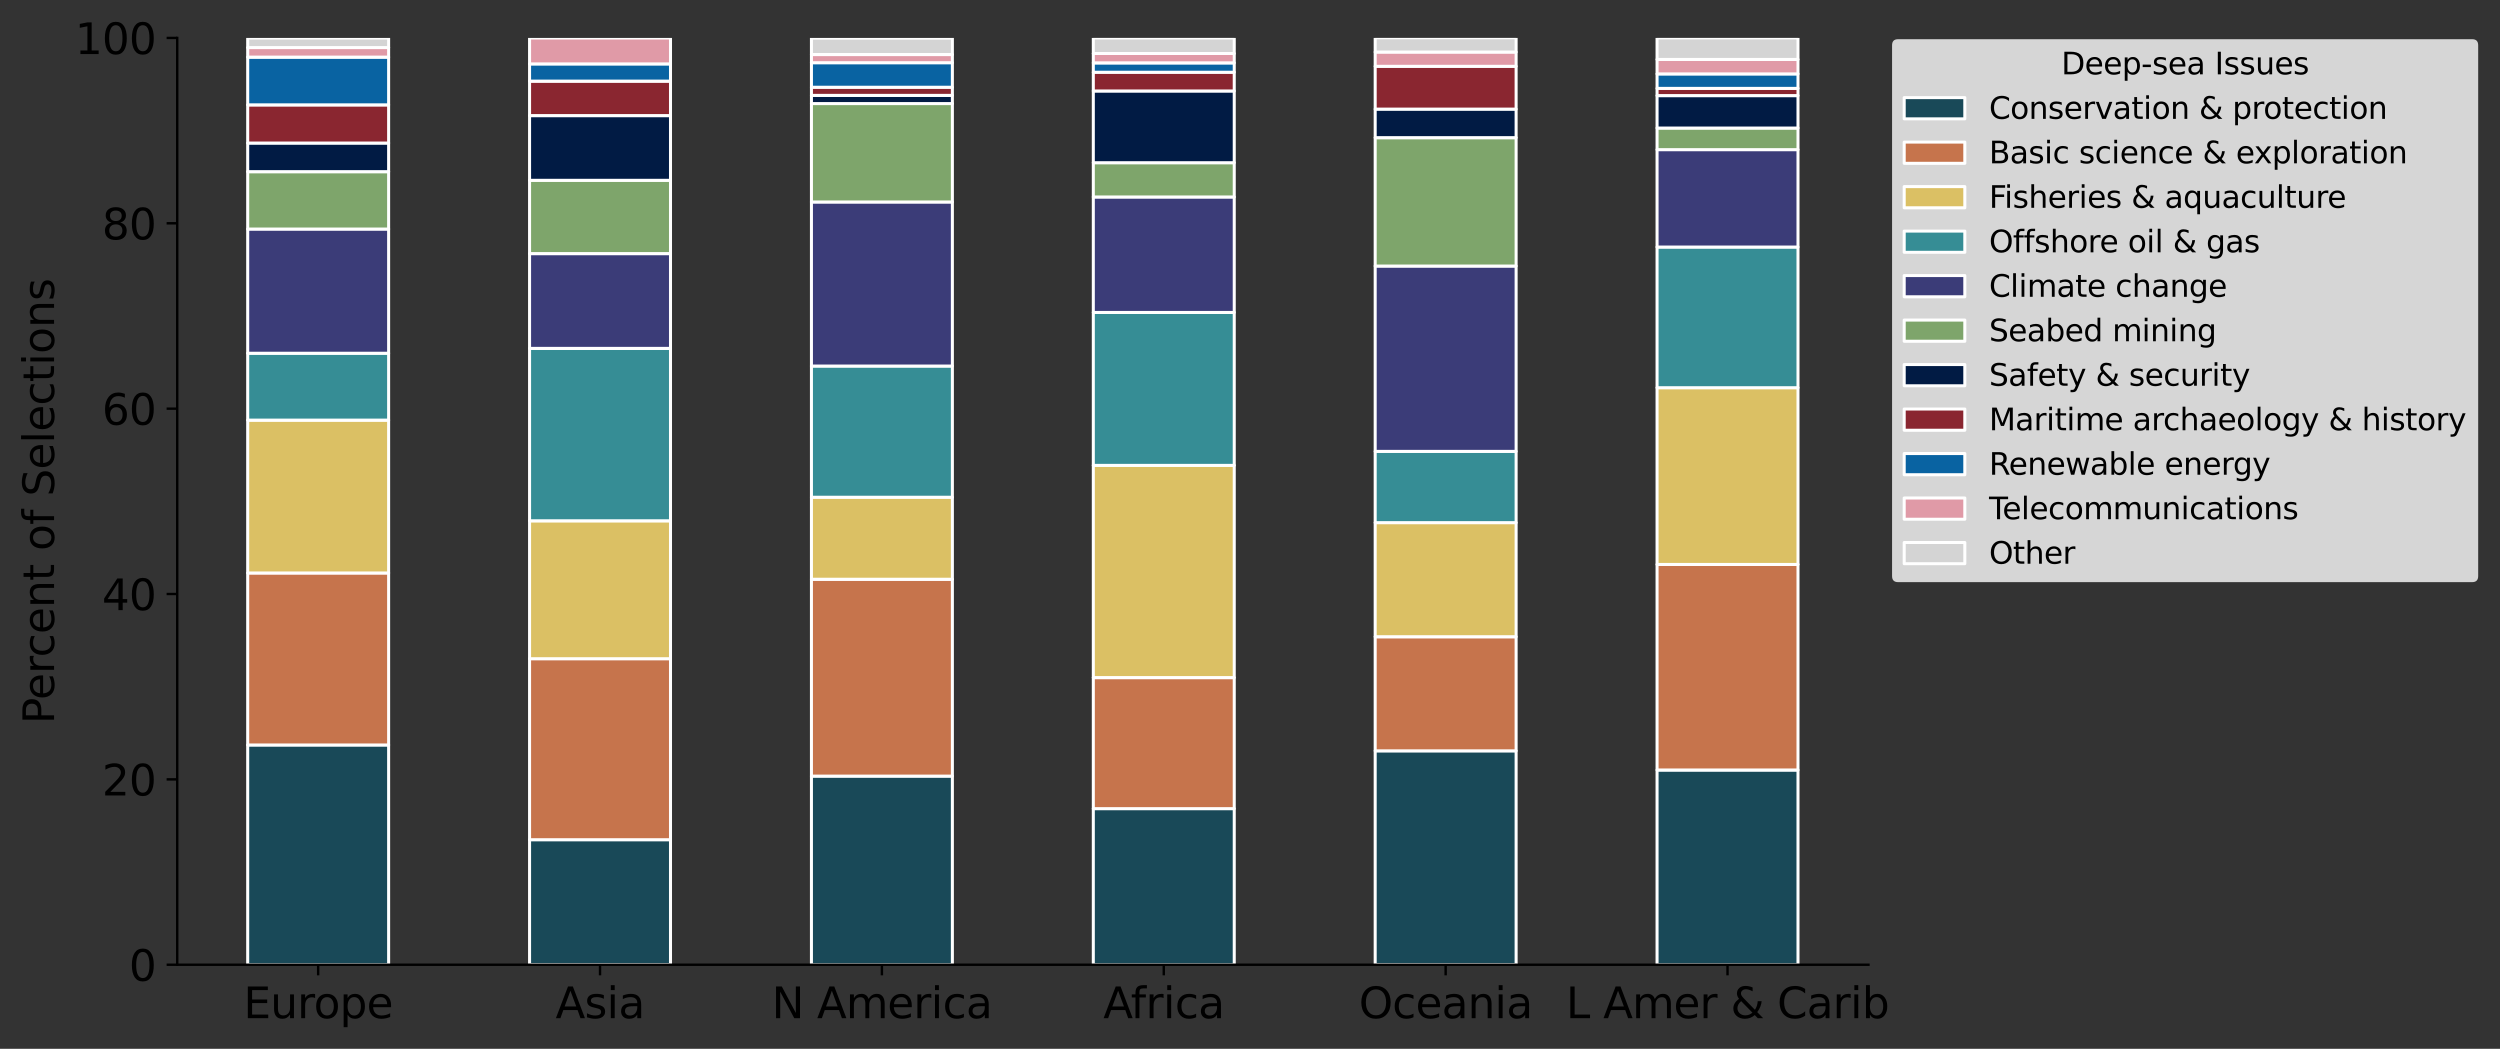 <?xml version="1.0" encoding="utf-8" standalone="no"?>
<!DOCTYPE svg PUBLIC "-//W3C//DTD SVG 1.1//EN"
  "http://www.w3.org/Graphics/SVG/1.1/DTD/svg11.dtd">
<svg xmlns:xlink="http://www.w3.org/1999/xlink" width="824.84pt" height="346.043pt" viewBox="0 0 824.84 346.043" xmlns="http://www.w3.org/2000/svg" version="1.1">
 <rect x="0" y="0" width="824.84" height="346.043" fill="#333333" stroke="none"/>
 <defs>
  <style type="text/css">*{stroke-linejoin: round; stroke-linecap: butt}</style>
 </defs>
 <g id="figure_1">
  <g id="patch_1">
   <path d="M 0 346.043 
L 824.84 346.043 
L 824.84 0 
L 0 0 
L 0 346.043 
z
" style="fill: none"/>
  </g>
  <g id="axes_1">
   <g id="patch_2">
    <path d="M 58.472 318.294 
L 616.472 318.294 
L 616.472 12.519 
L 58.472 12.519 
L 58.472 318.294 
z
" style="fill: none"/>
   </g>
   <g id="patch_3">
    <path d="M 81.722 318.294 
L 128.222 318.294 
L 128.222 245.795 
L 81.722 245.795 
z
" clip-path="url(#p0bf1d22a24)" style="fill: #194958; stroke: #ffffff; stroke-linejoin: miter"/>
   </g>
   <g id="patch_4">
    <path d="M 174.722 318.294 
L 221.222 318.294 
L 221.222 277.045 
L 174.722 277.045 
z
" clip-path="url(#p0bf1d22a24)" style="fill: #194958; stroke: #ffffff; stroke-linejoin: miter"/>
   </g>
   <g id="patch_5">
    <path d="M 267.722 318.294 
L 314.222 318.294 
L 314.222 256.069 
L 267.722 256.069 
z
" clip-path="url(#p0bf1d22a24)" style="fill: #194958; stroke: #ffffff; stroke-linejoin: miter"/>
   </g>
   <g id="patch_6">
    <path d="M 360.722 318.294 
L 407.222 318.294 
L 407.222 266.801 
L 360.722 266.801 
z
" clip-path="url(#p0bf1d22a24)" style="fill: #194958; stroke: #ffffff; stroke-linejoin: miter"/>
   </g>
   <g id="patch_7">
    <path d="M 453.722 318.294 
L 500.222 318.294 
L 500.222 247.721 
L 453.722 247.721 
z
" clip-path="url(#p0bf1d22a24)" style="fill: #194958; stroke: #ffffff; stroke-linejoin: miter"/>
   </g>
   <g id="patch_8">
    <path d="M 546.722 318.294 
L 593.222 318.294 
L 593.222 254.051 
L 546.722 254.051 
z
" clip-path="url(#p0bf1d22a24)" style="fill: #194958; stroke: #ffffff; stroke-linejoin: miter"/>
   </g>
   <g id="patch_9">
    <path d="M 81.722 245.795 
L 128.222 245.795 
L 128.222 189.043 
L 81.722 189.043 
z
" clip-path="url(#p0bf1d22a24)" style="fill: #c6744c; stroke: #ffffff; stroke-linejoin: miter"/>
   </g>
   <g id="patch_10">
    <path d="M 174.722 277.045 
L 221.222 277.045 
L 221.222 217.327 
L 174.722 217.327 
z
" clip-path="url(#p0bf1d22a24)" style="fill: #c6744c; stroke: #ffffff; stroke-linejoin: miter"/>
   </g>
   <g id="patch_11">
    <path d="M 267.722 256.069 
L 314.222 256.069 
L 314.222 191.122 
L 267.722 191.122 
z
" clip-path="url(#p0bf1d22a24)" style="fill: #c6744c; stroke: #ffffff; stroke-linejoin: miter"/>
   </g>
   <g id="patch_12">
    <path d="M 360.722 266.801 
L 407.222 266.801 
L 407.222 223.565 
L 360.722 223.565 
z
" clip-path="url(#p0bf1d22a24)" style="fill: #c6744c; stroke: #ffffff; stroke-linejoin: miter"/>
   </g>
   <g id="patch_13">
    <path d="M 453.722 247.721 
L 500.222 247.721 
L 500.222 210.08 
L 453.722 210.08 
z
" clip-path="url(#p0bf1d22a24)" style="fill: #c6744c; stroke: #ffffff; stroke-linejoin: miter"/>
   </g>
   <g id="patch_14">
    <path d="M 546.722 254.051 
L 593.222 254.051 
L 593.222 186.23 
L 546.722 186.23 
z
" clip-path="url(#p0bf1d22a24)" style="fill: #c6744c; stroke: #ffffff; stroke-linejoin: miter"/>
   </g>
   <g id="patch_15">
    <path d="M 81.722 189.043 
L 128.222 189.043 
L 128.222 138.621 
L 81.722 138.621 
z
" clip-path="url(#p0bf1d22a24)" style="fill: #dbc064; stroke: #ffffff; stroke-linejoin: miter"/>
   </g>
   <g id="patch_16">
    <path d="M 174.722 217.327 
L 221.222 217.327 
L 221.222 171.828 
L 174.722 171.828 
z
" clip-path="url(#p0bf1d22a24)" style="fill: #dbc064; stroke: #ffffff; stroke-linejoin: miter"/>
   </g>
   <g id="patch_17">
    <path d="M 267.722 191.122 
L 314.222 191.122 
L 314.222 164.061 
L 267.722 164.061 
z
" clip-path="url(#p0bf1d22a24)" style="fill: #dbc064; stroke: #ffffff; stroke-linejoin: miter"/>
   </g>
   <g id="patch_18">
    <path d="M 360.722 223.565 
L 407.222 223.565 
L 407.222 153.542 
L 360.722 153.542 
z
" clip-path="url(#p0bf1d22a24)" style="fill: #dbc064; stroke: #ffffff; stroke-linejoin: miter"/>
   </g>
   <g id="patch_19">
    <path d="M 453.722 210.08 
L 500.222 210.08 
L 500.222 172.439 
L 453.722 172.439 
z
" clip-path="url(#p0bf1d22a24)" style="fill: #dbc064; stroke: #ffffff; stroke-linejoin: miter"/>
   </g>
   <g id="patch_20">
    <path d="M 546.722 186.23 
L 593.222 186.23 
L 593.222 127.918 
L 546.722 127.918 
z
" clip-path="url(#p0bf1d22a24)" style="fill: #dbc064; stroke: #ffffff; stroke-linejoin: miter"/>
   </g>
   <g id="patch_21">
    <path d="M 81.722 138.621 
L 128.222 138.621 
L 128.222 116.544 
L 81.722 116.544 
z
" clip-path="url(#p0bf1d22a24)" style="fill: #368d95; stroke: #ffffff; stroke-linejoin: miter"/>
   </g>
   <g id="patch_22">
    <path d="M 174.722 171.828 
L 221.222 171.828 
L 221.222 114.954 
L 174.722 114.954 
z
" clip-path="url(#p0bf1d22a24)" style="fill: #368d95; stroke: #ffffff; stroke-linejoin: miter"/>
   </g>
   <g id="patch_23">
    <path d="M 267.722 164.061 
L 314.222 164.061 
L 314.222 120.763 
L 267.722 120.763 
z
" clip-path="url(#p0bf1d22a24)" style="fill: #368d95; stroke: #ffffff; stroke-linejoin: miter"/>
   </g>
   <g id="patch_24">
    <path d="M 360.722 153.542 
L 407.222 153.542 
L 407.222 103.089 
L 360.722 103.089 
z
" clip-path="url(#p0bf1d22a24)" style="fill: #368d95; stroke: #ffffff; stroke-linejoin: miter"/>
   </g>
   <g id="patch_25">
    <path d="M 453.722 172.439 
L 500.222 172.439 
L 500.222 148.925 
L 453.722 148.925 
z
" clip-path="url(#p0bf1d22a24)" style="fill: #368d95; stroke: #ffffff; stroke-linejoin: miter"/>
   </g>
   <g id="patch_26">
    <path d="M 546.722 127.918 
L 593.222 127.918 
L 593.222 81.502 
L 546.722 81.502 
z
" clip-path="url(#p0bf1d22a24)" style="fill: #368d95; stroke: #ffffff; stroke-linejoin: miter"/>
   </g>
   <g id="patch_27">
    <path d="M 81.722 116.544 
L 128.222 116.544 
L 128.222 75.57 
L 81.722 75.57 
z
" clip-path="url(#p0bf1d22a24)" style="fill: #3b3c78; stroke: #ffffff; stroke-linejoin: miter"/>
   </g>
   <g id="patch_28">
    <path d="M 174.722 114.954 
L 221.222 114.954 
L 221.222 83.673 
L 174.722 83.673 
z
" clip-path="url(#p0bf1d22a24)" style="fill: #3b3c78; stroke: #ffffff; stroke-linejoin: miter"/>
   </g>
   <g id="patch_29">
    <path d="M 267.722 120.763 
L 314.222 120.763 
L 314.222 66.641 
L 267.722 66.641 
z
" clip-path="url(#p0bf1d22a24)" style="fill: #3b3c78; stroke: #ffffff; stroke-linejoin: miter"/>
   </g>
   <g id="patch_30">
    <path d="M 360.722 103.089 
L 407.222 103.089 
L 407.222 64.99 
L 360.722 64.99 
z
" clip-path="url(#p0bf1d22a24)" style="fill: #3b3c78; stroke: #ffffff; stroke-linejoin: miter"/>
   </g>
   <g id="patch_31">
    <path d="M 453.722 148.925 
L 500.222 148.925 
L 500.222 87.77 
L 453.722 87.77 
z
" clip-path="url(#p0bf1d22a24)" style="fill: #3b3c78; stroke: #ffffff; stroke-linejoin: miter"/>
   </g>
   <g id="patch_32">
    <path d="M 546.722 81.502 
L 593.222 81.502 
L 593.222 49.365 
L 546.722 49.365 
z
" clip-path="url(#p0bf1d22a24)" style="fill: #3b3c78; stroke: #ffffff; stroke-linejoin: miter"/>
   </g>
   <g id="patch_33">
    <path d="M 81.722 75.57 
L 128.222 75.57 
L 128.222 56.642 
L 81.722 56.642 
z
" clip-path="url(#p0bf1d22a24)" style="fill: #7ea56b; stroke: #ffffff; stroke-linejoin: miter"/>
   </g>
   <g id="patch_34">
    <path d="M 174.722 83.673 
L 221.222 83.673 
L 221.222 59.486 
L 174.722 59.486 
z
" clip-path="url(#p0bf1d22a24)" style="fill: #7ea56b; stroke: #ffffff; stroke-linejoin: miter"/>
   </g>
   <g id="patch_35">
    <path d="M 267.722 66.641 
L 314.222 66.641 
L 314.222 34.168 
L 267.722 34.168 
z
" clip-path="url(#p0bf1d22a24)" style="fill: #7ea56b; stroke: #ffffff; stroke-linejoin: miter"/>
   </g>
   <g id="patch_36">
    <path d="M 360.722 64.99 
L 407.222 64.99 
L 407.222 53.676 
L 360.722 53.676 
z
" clip-path="url(#p0bf1d22a24)" style="fill: #7ea56b; stroke: #ffffff; stroke-linejoin: miter"/>
   </g>
   <g id="patch_37">
    <path d="M 453.722 87.77 
L 500.222 87.77 
L 500.222 45.42 
L 453.722 45.42 
z
" clip-path="url(#p0bf1d22a24)" style="fill: #7ea56b; stroke: #ffffff; stroke-linejoin: miter"/>
   </g>
   <g id="patch_38">
    <path d="M 546.722 49.365 
L 593.222 49.365 
L 593.222 42.24 
L 546.722 42.24 
z
" clip-path="url(#p0bf1d22a24)" style="fill: #7ea56b; stroke: #ffffff; stroke-linejoin: miter"/>
   </g>
   <g id="patch_39">
    <path d="M 81.722 56.642 
L 128.222 56.642 
L 128.222 47.194 
L 81.722 47.194 
z
" clip-path="url(#p0bf1d22a24)" style="fill: #011b44; stroke: #ffffff; stroke-linejoin: miter"/>
   </g>
   <g id="patch_40">
    <path d="M 174.722 59.486 
L 221.222 59.486 
L 221.222 38.143 
L 174.722 38.143 
z
" clip-path="url(#p0bf1d22a24)" style="fill: #011b44; stroke: #ffffff; stroke-linejoin: miter"/>
   </g>
   <g id="patch_41">
    <path d="M 267.722 34.168 
L 314.222 34.168 
L 314.222 31.477 
L 267.722 31.477 
z
" clip-path="url(#p0bf1d22a24)" style="fill: #011b44; stroke: #ffffff; stroke-linejoin: miter"/>
   </g>
   <g id="patch_42">
    <path d="M 360.722 53.676 
L 407.222 53.676 
L 407.222 30.009 
L 360.722 30.009 
z
" clip-path="url(#p0bf1d22a24)" style="fill: #011b44; stroke: #ffffff; stroke-linejoin: miter"/>
   </g>
   <g id="patch_43">
    <path d="M 453.722 45.42 
L 500.222 45.42 
L 500.222 36.002 
L 453.722 36.002 
z
" clip-path="url(#p0bf1d22a24)" style="fill: #011b44; stroke: #ffffff; stroke-linejoin: miter"/>
   </g>
   <g id="patch_44">
    <path d="M 546.722 42.24 
L 593.222 42.24 
L 593.222 31.538 
L 546.722 31.538 
z
" clip-path="url(#p0bf1d22a24)" style="fill: #011b44; stroke: #ffffff; stroke-linejoin: miter"/>
   </g>
   <g id="patch_45">
    <path d="M 81.722 47.194 
L 128.222 47.194 
L 128.222 34.596 
L 81.722 34.596 
z
" clip-path="url(#p0bf1d22a24)" style="fill: #8a2630; stroke: #ffffff; stroke-linejoin: miter"/>
   </g>
   <g id="patch_46">
    <path d="M 174.722 38.143 
L 221.222 38.143 
L 221.222 26.768 
L 174.722 26.768 
z
" clip-path="url(#p0bf1d22a24)" style="fill: #8a2630; stroke: #ffffff; stroke-linejoin: miter"/>
   </g>
   <g id="patch_47">
    <path d="M 267.722 31.477 
L 314.222 31.477 
L 314.222 28.786 
L 267.722 28.786 
z
" clip-path="url(#p0bf1d22a24)" style="fill: #8a2630; stroke: #ffffff; stroke-linejoin: miter"/>
   </g>
   <g id="patch_48">
    <path d="M 360.722 30.009 
L 407.222 30.009 
L 407.222 23.833 
L 360.722 23.833 
z
" clip-path="url(#p0bf1d22a24)" style="fill: #8a2630; stroke: #ffffff; stroke-linejoin: miter"/>
   </g>
   <g id="patch_49">
    <path d="M 453.722 36.002 
L 500.222 36.002 
L 500.222 21.876 
L 453.722 21.876 
z
" clip-path="url(#p0bf1d22a24)" style="fill: #8a2630; stroke: #ffffff; stroke-linejoin: miter"/>
   </g>
   <g id="patch_50">
    <path d="M 546.722 31.538 
L 593.222 31.538 
L 593.222 29.153 
L 546.722 29.153 
z
" clip-path="url(#p0bf1d22a24)" style="fill: #8a2630; stroke: #ffffff; stroke-linejoin: miter"/>
   </g>
   <g id="patch_51">
    <path d="M 81.722 34.596 
L 128.222 34.596 
L 128.222 18.848 
L 81.722 18.848 
z
" clip-path="url(#p0bf1d22a24)" style="fill: #0963a2; stroke: #ffffff; stroke-linejoin: miter"/>
   </g>
   <g id="patch_52">
    <path d="M 174.722 26.768 
L 221.222 26.768 
L 221.222 21.081 
L 174.722 21.081 
z
" clip-path="url(#p0bf1d22a24)" style="fill: #0963a2; stroke: #ffffff; stroke-linejoin: miter"/>
   </g>
   <g id="patch_53">
    <path d="M 267.722 28.786 
L 314.222 28.786 
L 314.222 20.683 
L 267.722 20.683 
z
" clip-path="url(#p0bf1d22a24)" style="fill: #0963a2; stroke: #ffffff; stroke-linejoin: miter"/>
   </g>
   <g id="patch_54">
    <path d="M 360.722 23.833 
L 407.222 23.833 
L 407.222 20.744 
L 360.722 20.744 
z
" clip-path="url(#p0bf1d22a24)" style="fill: #0963a2; stroke: #ffffff; stroke-linejoin: miter"/>
   </g>
   <g id="patch_55">
    <path d="M 453.722 318.294 
L 500.222 318.294 
L 500.222 318.294 
L 453.722 318.294 
z
" clip-path="url(#p0bf1d22a24)" style="fill: #0963a2; stroke: #ffffff; stroke-linejoin: miter"/>
   </g>
   <g id="patch_56">
    <path d="M 546.722 29.153 
L 593.222 29.153 
L 593.222 24.383 
L 546.722 24.383 
z
" clip-path="url(#p0bf1d22a24)" style="fill: #0963a2; stroke: #ffffff; stroke-linejoin: miter"/>
   </g>
   <g id="patch_57">
    <path d="M 81.722 18.848 
L 128.222 18.848 
L 128.222 15.699 
L 81.722 15.699 
z
" clip-path="url(#p0bf1d22a24)" style="fill: #e09aa7; stroke: #ffffff; stroke-linejoin: miter"/>
   </g>
   <g id="patch_58">
    <path d="M 174.722 21.081 
L 221.222 21.081 
L 221.222 12.549 
L 174.722 12.549 
z
" clip-path="url(#p0bf1d22a24)" style="fill: #e09aa7; stroke: #ffffff; stroke-linejoin: miter"/>
   </g>
   <g id="patch_59">
    <path d="M 267.722 20.683 
L 314.222 20.683 
L 314.222 17.992 
L 267.722 17.992 
z
" clip-path="url(#p0bf1d22a24)" style="fill: #e09aa7; stroke: #ffffff; stroke-linejoin: miter"/>
   </g>
   <g id="patch_60">
    <path d="M 360.722 20.744 
L 407.222 20.744 
L 407.222 17.656 
L 360.722 17.656 
z
" clip-path="url(#p0bf1d22a24)" style="fill: #e09aa7; stroke: #ffffff; stroke-linejoin: miter"/>
   </g>
   <g id="patch_61">
    <path d="M 453.722 21.876 
L 500.222 21.876 
L 500.222 17.167 
L 453.722 17.167 
z
" clip-path="url(#p0bf1d22a24)" style="fill: #e09aa7; stroke: #ffffff; stroke-linejoin: miter"/>
   </g>
   <g id="patch_62">
    <path d="M 546.722 24.383 
L 593.222 24.383 
L 593.222 19.613 
L 546.722 19.613 
z
" clip-path="url(#p0bf1d22a24)" style="fill: #e09aa7; stroke: #ffffff; stroke-linejoin: miter"/>
   </g>
   <g id="patch_63">
    <path d="M 81.722 15.699 
L 128.222 15.699 
L 128.222 12.549 
L 81.722 12.549 
z
" clip-path="url(#p0bf1d22a24)" style="fill: #d4d4d4; stroke: #ffffff; stroke-linejoin: miter"/>
   </g>
   <g id="patch_64">
    <path d="M 174.722 318.294 
L 221.222 318.294 
L 221.222 318.294 
L 174.722 318.294 
z
" clip-path="url(#p0bf1d22a24)" style="fill: #d4d4d4; stroke: #ffffff; stroke-linejoin: miter"/>
   </g>
   <g id="patch_65">
    <path d="M 267.722 17.992 
L 314.222 17.992 
L 314.222 12.58 
L 267.722 12.58 
z
" clip-path="url(#p0bf1d22a24)" style="fill: #d4d4d4; stroke: #ffffff; stroke-linejoin: miter"/>
   </g>
   <g id="patch_66">
    <path d="M 360.722 17.656 
L 407.222 17.656 
L 407.222 12.519 
L 360.722 12.519 
z
" clip-path="url(#p0bf1d22a24)" style="fill: #d4d4d4; stroke: #ffffff; stroke-linejoin: miter"/>
   </g>
   <g id="patch_67">
    <path d="M 453.722 17.167 
L 500.222 17.167 
L 500.222 12.458 
L 453.722 12.458 
z
" clip-path="url(#p0bf1d22a24)" style="fill: #d4d4d4; stroke: #ffffff; stroke-linejoin: miter"/>
   </g>
   <g id="patch_68">
    <path d="M 546.722 19.613 
L 593.222 19.613 
L 593.222 12.488 
L 546.722 12.488 
z
" clip-path="url(#p0bf1d22a24)" style="fill: #d4d4d4; stroke: #ffffff; stroke-linejoin: miter"/>
   </g>
   <g id="matplotlib.axis_1">
    <g id="xtick_1">
     <g id="line2d_1">
      <defs>
       <path id="m829e463e11" d="M 0 0 
L 0 3.5 
" style="stroke: #000000; stroke-width: 0.8"/>
      </defs>
      <g>
       <use xlink:href="#m829e463e11" x="104.972" y="318.294" style="stroke: #000000; stroke-width: 0.8"/>
      </g>
     </g>
     <g id="text_1">
      <!-- Europe -->
      <g transform="translate(80.358 335.932)scale(0.14 -0.14)">
       <defs>
        <path id="DejaVuSans-45" d="M 628 4666 
L 3578 4666 
L 3578 4134 
L 1259 4134 
L 1259 2753 
L 3481 2753 
L 3481 2222 
L 1259 2222 
L 1259 531 
L 3634 531 
L 3634 0 
L 628 0 
L 628 4666 
z
" transform="scale(0.016)"/>
        <path id="DejaVuSans-75" d="M 544 1381 
L 544 3500 
L 1119 3500 
L 1119 1403 
Q 1119 906 1312 657 
Q 1506 409 1894 409 
Q 2359 409 2629 706 
Q 2900 1003 2900 1516 
L 2900 3500 
L 3475 3500 
L 3475 0 
L 2900 0 
L 2900 538 
Q 2691 219 2414 64 
Q 2138 -91 1772 -91 
Q 1169 -91 856 284 
Q 544 659 544 1381 
z
M 1991 3584 
L 1991 3584 
z
" transform="scale(0.016)"/>
        <path id="DejaVuSans-72" d="M 2631 2963 
Q 2534 3019 2420 3045 
Q 2306 3072 2169 3072 
Q 1681 3072 1420 2755 
Q 1159 2438 1159 1844 
L 1159 0 
L 581 0 
L 581 3500 
L 1159 3500 
L 1159 2956 
Q 1341 3275 1631 3429 
Q 1922 3584 2338 3584 
Q 2397 3584 2469 3576 
Q 2541 3569 2628 3553 
L 2631 2963 
z
" transform="scale(0.016)"/>
        <path id="DejaVuSans-6f" d="M 1959 3097 
Q 1497 3097 1228 2736 
Q 959 2375 959 1747 
Q 959 1119 1226 758 
Q 1494 397 1959 397 
Q 2419 397 2687 759 
Q 2956 1122 2956 1747 
Q 2956 2369 2687 2733 
Q 2419 3097 1959 3097 
z
M 1959 3584 
Q 2709 3584 3137 3096 
Q 3566 2609 3566 1747 
Q 3566 888 3137 398 
Q 2709 -91 1959 -91 
Q 1206 -91 779 398 
Q 353 888 353 1747 
Q 353 2609 779 3096 
Q 1206 3584 1959 3584 
z
" transform="scale(0.016)"/>
        <path id="DejaVuSans-70" d="M 1159 525 
L 1159 -1331 
L 581 -1331 
L 581 3500 
L 1159 3500 
L 1159 2969 
Q 1341 3281 1617 3432 
Q 1894 3584 2278 3584 
Q 2916 3584 3314 3078 
Q 3713 2572 3713 1747 
Q 3713 922 3314 415 
Q 2916 -91 2278 -91 
Q 1894 -91 1617 61 
Q 1341 213 1159 525 
z
M 3116 1747 
Q 3116 2381 2855 2742 
Q 2594 3103 2138 3103 
Q 1681 3103 1420 2742 
Q 1159 2381 1159 1747 
Q 1159 1113 1420 752 
Q 1681 391 2138 391 
Q 2594 391 2855 752 
Q 3116 1113 3116 1747 
z
" transform="scale(0.016)"/>
        <path id="DejaVuSans-65" d="M 3597 1894 
L 3597 1613 
L 953 1613 
Q 991 1019 1311 708 
Q 1631 397 2203 397 
Q 2534 397 2845 478 
Q 3156 559 3463 722 
L 3463 178 
Q 3153 47 2828 -22 
Q 2503 -91 2169 -91 
Q 1331 -91 842 396 
Q 353 884 353 1716 
Q 353 2575 817 3079 
Q 1281 3584 2069 3584 
Q 2775 3584 3186 3129 
Q 3597 2675 3597 1894 
z
M 3022 2063 
Q 3016 2534 2758 2815 
Q 2500 3097 2075 3097 
Q 1594 3097 1305 2825 
Q 1016 2553 972 2059 
L 3022 2063 
z
" transform="scale(0.016)"/>
       </defs>
       <use xlink:href="#DejaVuSans-45"/>
       <use xlink:href="#DejaVuSans-75" x="63.184"/>
       <use xlink:href="#DejaVuSans-72" x="126.562"/>
       <use xlink:href="#DejaVuSans-6f" x="165.426"/>
       <use xlink:href="#DejaVuSans-70" x="226.607"/>
       <use xlink:href="#DejaVuSans-65" x="290.084"/>
      </g>
     </g>
    </g>
    <g id="xtick_2">
     <g id="line2d_2">
      <g>
       <use xlink:href="#m829e463e11" x="197.972" y="318.294" style="stroke: #000000; stroke-width: 0.8"/>
      </g>
     </g>
     <g id="text_2">
      <!-- Asia -->
      <g transform="translate(183.303 335.932)scale(0.14 -0.14)">
       <defs>
        <path id="DejaVuSans-41" d="M 2188 4044 
L 1331 1722 
L 3047 1722 
L 2188 4044 
z
M 1831 4666 
L 2547 4666 
L 4325 0 
L 3669 0 
L 3244 1197 
L 1141 1197 
L 716 0 
L 50 0 
L 1831 4666 
z
" transform="scale(0.016)"/>
        <path id="DejaVuSans-73" d="M 2834 3397 
L 2834 2853 
Q 2591 2978 2328 3040 
Q 2066 3103 1784 3103 
Q 1356 3103 1142 2972 
Q 928 2841 928 2578 
Q 928 2378 1081 2264 
Q 1234 2150 1697 2047 
L 1894 2003 
Q 2506 1872 2764 1633 
Q 3022 1394 3022 966 
Q 3022 478 2636 193 
Q 2250 -91 1575 -91 
Q 1294 -91 989 -36 
Q 684 19 347 128 
L 347 722 
Q 666 556 975 473 
Q 1284 391 1588 391 
Q 1994 391 2212 530 
Q 2431 669 2431 922 
Q 2431 1156 2273 1281 
Q 2116 1406 1581 1522 
L 1381 1569 
Q 847 1681 609 1914 
Q 372 2147 372 2553 
Q 372 3047 722 3315 
Q 1072 3584 1716 3584 
Q 2034 3584 2315 3537 
Q 2597 3491 2834 3397 
z
" transform="scale(0.016)"/>
        <path id="DejaVuSans-69" d="M 603 3500 
L 1178 3500 
L 1178 0 
L 603 0 
L 603 3500 
z
M 603 4863 
L 1178 4863 
L 1178 4134 
L 603 4134 
L 603 4863 
z
" transform="scale(0.016)"/>
        <path id="DejaVuSans-61" d="M 2194 1759 
Q 1497 1759 1228 1600 
Q 959 1441 959 1056 
Q 959 750 1161 570 
Q 1363 391 1709 391 
Q 2188 391 2477 730 
Q 2766 1069 2766 1631 
L 2766 1759 
L 2194 1759 
z
M 3341 1997 
L 3341 0 
L 2766 0 
L 2766 531 
Q 2569 213 2275 61 
Q 1981 -91 1556 -91 
Q 1019 -91 701 211 
Q 384 513 384 1019 
Q 384 1609 779 1909 
Q 1175 2209 1959 2209 
L 2766 2209 
L 2766 2266 
Q 2766 2663 2505 2880 
Q 2244 3097 1772 3097 
Q 1472 3097 1187 3025 
Q 903 2953 641 2809 
L 641 3341 
Q 956 3463 1253 3523 
Q 1550 3584 1831 3584 
Q 2591 3584 2966 3190 
Q 3341 2797 3341 1997 
z
" transform="scale(0.016)"/>
       </defs>
       <use xlink:href="#DejaVuSans-41"/>
       <use xlink:href="#DejaVuSans-73" x="68.408"/>
       <use xlink:href="#DejaVuSans-69" x="120.508"/>
       <use xlink:href="#DejaVuSans-61" x="148.291"/>
      </g>
     </g>
    </g>
    <g id="xtick_3">
     <g id="line2d_3">
      <g>
       <use xlink:href="#m829e463e11" x="290.972" y="318.294" style="stroke: #000000; stroke-width: 0.8"/>
      </g>
     </g>
     <g id="text_3">
      <!-- N America -->
      <g transform="translate(254.635 335.932)scale(0.14 -0.14)">
       <defs>
        <path id="DejaVuSans-4e" d="M 628 4666 
L 1478 4666 
L 3547 763 
L 3547 4666 
L 4159 4666 
L 4159 0 
L 3309 0 
L 1241 3903 
L 1241 0 
L 628 0 
L 628 4666 
z
" transform="scale(0.016)"/>
        <path id="DejaVuSans-20" transform="scale(0.016)"/>
        <path id="DejaVuSans-6d" d="M 3328 2828 
Q 3544 3216 3844 3400 
Q 4144 3584 4550 3584 
Q 5097 3584 5394 3201 
Q 5691 2819 5691 2113 
L 5691 0 
L 5113 0 
L 5113 2094 
Q 5113 2597 4934 2840 
Q 4756 3084 4391 3084 
Q 3944 3084 3684 2787 
Q 3425 2491 3425 1978 
L 3425 0 
L 2847 0 
L 2847 2094 
Q 2847 2600 2669 2842 
Q 2491 3084 2119 3084 
Q 1678 3084 1418 2786 
Q 1159 2488 1159 1978 
L 1159 0 
L 581 0 
L 581 3500 
L 1159 3500 
L 1159 2956 
Q 1356 3278 1631 3431 
Q 1906 3584 2284 3584 
Q 2666 3584 2933 3390 
Q 3200 3197 3328 2828 
z
" transform="scale(0.016)"/>
        <path id="DejaVuSans-63" d="M 3122 3366 
L 3122 2828 
Q 2878 2963 2633 3030 
Q 2388 3097 2138 3097 
Q 1578 3097 1268 2742 
Q 959 2388 959 1747 
Q 959 1106 1268 751 
Q 1578 397 2138 397 
Q 2388 397 2633 464 
Q 2878 531 3122 666 
L 3122 134 
Q 2881 22 2623 -34 
Q 2366 -91 2075 -91 
Q 1284 -91 818 406 
Q 353 903 353 1747 
Q 353 2603 823 3093 
Q 1294 3584 2113 3584 
Q 2378 3584 2631 3529 
Q 2884 3475 3122 3366 
z
" transform="scale(0.016)"/>
       </defs>
       <use xlink:href="#DejaVuSans-4e"/>
       <use xlink:href="#DejaVuSans-20" x="74.805"/>
       <use xlink:href="#DejaVuSans-41" x="106.592"/>
       <use xlink:href="#DejaVuSans-6d" x="175"/>
       <use xlink:href="#DejaVuSans-65" x="272.412"/>
       <use xlink:href="#DejaVuSans-72" x="333.936"/>
       <use xlink:href="#DejaVuSans-69" x="375.049"/>
       <use xlink:href="#DejaVuSans-63" x="402.832"/>
       <use xlink:href="#DejaVuSans-61" x="457.812"/>
      </g>
     </g>
    </g>
    <g id="xtick_4">
     <g id="line2d_4">
      <g>
       <use xlink:href="#m829e463e11" x="383.972" y="318.294" style="stroke: #000000; stroke-width: 0.8"/>
      </g>
     </g>
     <g id="text_4">
      <!-- Africa -->
      <g transform="translate(364.012 335.932)scale(0.14 -0.14)">
       <defs>
        <path id="DejaVuSans-66" d="M 2375 4863 
L 2375 4384 
L 1825 4384 
Q 1516 4384 1395 4259 
Q 1275 4134 1275 3809 
L 1275 3500 
L 2222 3500 
L 2222 3053 
L 1275 3053 
L 1275 0 
L 697 0 
L 697 3053 
L 147 3053 
L 147 3500 
L 697 3500 
L 697 3744 
Q 697 4328 969 4595 
Q 1241 4863 1831 4863 
L 2375 4863 
z
" transform="scale(0.016)"/>
       </defs>
       <use xlink:href="#DejaVuSans-41"/>
       <use xlink:href="#DejaVuSans-66" x="64.783"/>
       <use xlink:href="#DejaVuSans-72" x="99.988"/>
       <use xlink:href="#DejaVuSans-69" x="141.102"/>
       <use xlink:href="#DejaVuSans-63" x="168.885"/>
       <use xlink:href="#DejaVuSans-61" x="223.865"/>
      </g>
     </g>
    </g>
    <g id="xtick_5">
     <g id="line2d_5">
      <g>
       <use xlink:href="#m829e463e11" x="476.972" y="318.294" style="stroke: #000000; stroke-width: 0.8"/>
      </g>
     </g>
     <g id="text_5">
      <!-- Oceania -->
      <g transform="translate(448.345 335.932)scale(0.14 -0.14)">
       <defs>
        <path id="DejaVuSans-4f" d="M 2522 4238 
Q 1834 4238 1429 3725 
Q 1025 3213 1025 2328 
Q 1025 1447 1429 934 
Q 1834 422 2522 422 
Q 3209 422 3611 934 
Q 4013 1447 4013 2328 
Q 4013 3213 3611 3725 
Q 3209 4238 2522 4238 
z
M 2522 4750 
Q 3503 4750 4090 4092 
Q 4678 3434 4678 2328 
Q 4678 1225 4090 567 
Q 3503 -91 2522 -91 
Q 1538 -91 948 565 
Q 359 1222 359 2328 
Q 359 3434 948 4092 
Q 1538 4750 2522 4750 
z
" transform="scale(0.016)"/>
        <path id="DejaVuSans-6e" d="M 3513 2113 
L 3513 0 
L 2938 0 
L 2938 2094 
Q 2938 2591 2744 2837 
Q 2550 3084 2163 3084 
Q 1697 3084 1428 2787 
Q 1159 2491 1159 1978 
L 1159 0 
L 581 0 
L 581 3500 
L 1159 3500 
L 1159 2956 
Q 1366 3272 1645 3428 
Q 1925 3584 2291 3584 
Q 2894 3584 3203 3211 
Q 3513 2838 3513 2113 
z
" transform="scale(0.016)"/>
       </defs>
       <use xlink:href="#DejaVuSans-4f"/>
       <use xlink:href="#DejaVuSans-63" x="78.711"/>
       <use xlink:href="#DejaVuSans-65" x="133.691"/>
       <use xlink:href="#DejaVuSans-61" x="195.215"/>
       <use xlink:href="#DejaVuSans-6e" x="256.494"/>
       <use xlink:href="#DejaVuSans-69" x="319.873"/>
       <use xlink:href="#DejaVuSans-61" x="347.656"/>
      </g>
     </g>
    </g>
    <g id="xtick_6">
     <g id="line2d_6">
      <g>
       <use xlink:href="#m829e463e11" x="569.972" y="318.294" style="stroke: #000000; stroke-width: 0.8"/>
      </g>
     </g>
     <g id="text_6">
      <!-- L Amer &amp; Carib -->
      <g transform="translate(516.703 335.932)scale(0.14 -0.14)">
       <defs>
        <path id="DejaVuSans-4c" d="M 628 4666 
L 1259 4666 
L 1259 531 
L 3531 531 
L 3531 0 
L 628 0 
L 628 4666 
z
" transform="scale(0.016)"/>
        <path id="DejaVuSans-26" d="M 1556 2509 
Q 1272 2256 1139 2004 
Q 1006 1753 1006 1478 
Q 1006 1022 1337 719 
Q 1669 416 2169 416 
Q 2466 416 2725 514 
Q 2984 613 3213 813 
L 1556 2509 
z
M 1997 2859 
L 3584 1234 
Q 3769 1513 3872 1830 
Q 3975 2147 3994 2503 
L 4575 2503 
Q 4538 2091 4375 1687 
Q 4213 1284 3922 891 
L 4794 0 
L 4006 0 
L 3559 459 
Q 3234 181 2878 45 
Q 2522 -91 2113 -91 
Q 1359 -91 881 339 
Q 403 769 403 1441 
Q 403 1841 612 2192 
Q 822 2544 1241 2853 
Q 1091 3050 1012 3245 
Q 934 3441 934 3628 
Q 934 4134 1281 4442 
Q 1628 4750 2203 4750 
Q 2463 4750 2720 4694 
Q 2978 4638 3244 4525 
L 3244 3956 
Q 2972 4103 2725 4179 
Q 2478 4256 2266 4256 
Q 1938 4256 1733 4082 
Q 1528 3909 1528 3634 
Q 1528 3475 1620 3314 
Q 1713 3153 1997 2859 
z
" transform="scale(0.016)"/>
        <path id="DejaVuSans-43" d="M 4122 4306 
L 4122 3641 
Q 3803 3938 3442 4084 
Q 3081 4231 2675 4231 
Q 1875 4231 1450 3742 
Q 1025 3253 1025 2328 
Q 1025 1406 1450 917 
Q 1875 428 2675 428 
Q 3081 428 3442 575 
Q 3803 722 4122 1019 
L 4122 359 
Q 3791 134 3420 21 
Q 3050 -91 2638 -91 
Q 1578 -91 968 557 
Q 359 1206 359 2328 
Q 359 3453 968 4101 
Q 1578 4750 2638 4750 
Q 3056 4750 3426 4639 
Q 3797 4528 4122 4306 
z
" transform="scale(0.016)"/>
        <path id="DejaVuSans-62" d="M 3116 1747 
Q 3116 2381 2855 2742 
Q 2594 3103 2138 3103 
Q 1681 3103 1420 2742 
Q 1159 2381 1159 1747 
Q 1159 1113 1420 752 
Q 1681 391 2138 391 
Q 2594 391 2855 752 
Q 3116 1113 3116 1747 
z
M 1159 2969 
Q 1341 3281 1617 3432 
Q 1894 3584 2278 3584 
Q 2916 3584 3314 3078 
Q 3713 2572 3713 1747 
Q 3713 922 3314 415 
Q 2916 -91 2278 -91 
Q 1894 -91 1617 61 
Q 1341 213 1159 525 
L 1159 0 
L 581 0 
L 581 4863 
L 1159 4863 
L 1159 2969 
z
" transform="scale(0.016)"/>
       </defs>
       <use xlink:href="#DejaVuSans-4c"/>
       <use xlink:href="#DejaVuSans-20" x="55.713"/>
       <use xlink:href="#DejaVuSans-41" x="87.5"/>
       <use xlink:href="#DejaVuSans-6d" x="155.908"/>
       <use xlink:href="#DejaVuSans-65" x="253.32"/>
       <use xlink:href="#DejaVuSans-72" x="314.844"/>
       <use xlink:href="#DejaVuSans-20" x="355.957"/>
       <use xlink:href="#DejaVuSans-26" x="387.744"/>
       <use xlink:href="#DejaVuSans-20" x="465.723"/>
       <use xlink:href="#DejaVuSans-43" x="497.51"/>
       <use xlink:href="#DejaVuSans-61" x="567.334"/>
       <use xlink:href="#DejaVuSans-72" x="628.613"/>
       <use xlink:href="#DejaVuSans-69" x="669.727"/>
       <use xlink:href="#DejaVuSans-62" x="697.51"/>
      </g>
     </g>
    </g>
   </g>
   <g id="matplotlib.axis_2">
    <g id="ytick_1">
     <g id="line2d_7">
      <defs>
       <path id="m058fbf3fed" d="M 0 0 
L -3.5 0 
" style="stroke: #000000; stroke-width: 0.8"/>
      </defs>
      <g>
       <use xlink:href="#m058fbf3fed" x="58.472" y="318.294" style="stroke: #000000; stroke-width: 0.8"/>
      </g>
     </g>
     <g id="text_7">
      <!-- 0 -->
      <g transform="translate(42.564 323.613)scale(0.14 -0.14)">
       <defs>
        <path id="DejaVuSans-30" d="M 2034 4250 
Q 1547 4250 1301 3770 
Q 1056 3291 1056 2328 
Q 1056 1369 1301 889 
Q 1547 409 2034 409 
Q 2525 409 2770 889 
Q 3016 1369 3016 2328 
Q 3016 3291 2770 3770 
Q 2525 4250 2034 4250 
z
M 2034 4750 
Q 2819 4750 3233 4129 
Q 3647 3509 3647 2328 
Q 3647 1150 3233 529 
Q 2819 -91 2034 -91 
Q 1250 -91 836 529 
Q 422 1150 422 2328 
Q 422 3509 836 4129 
Q 1250 4750 2034 4750 
z
" transform="scale(0.016)"/>
       </defs>
       <use xlink:href="#DejaVuSans-30"/>
      </g>
     </g>
    </g>
    <g id="ytick_2">
     <g id="line2d_8">
      <g>
       <use xlink:href="#m058fbf3fed" x="58.472" y="257.139" style="stroke: #000000; stroke-width: 0.8"/>
      </g>
     </g>
     <g id="text_8">
      <!-- 20 -->
      <g transform="translate(33.657 262.458)scale(0.14 -0.14)">
       <defs>
        <path id="DejaVuSans-32" d="M 1228 531 
L 3431 531 
L 3431 0 
L 469 0 
L 469 531 
Q 828 903 1448 1529 
Q 2069 2156 2228 2338 
Q 2531 2678 2651 2914 
Q 2772 3150 2772 3378 
Q 2772 3750 2511 3984 
Q 2250 4219 1831 4219 
Q 1534 4219 1204 4116 
Q 875 4013 500 3803 
L 500 4441 
Q 881 4594 1212 4672 
Q 1544 4750 1819 4750 
Q 2544 4750 2975 4387 
Q 3406 4025 3406 3419 
Q 3406 3131 3298 2873 
Q 3191 2616 2906 2266 
Q 2828 2175 2409 1742 
Q 1991 1309 1228 531 
z
" transform="scale(0.016)"/>
       </defs>
       <use xlink:href="#DejaVuSans-32"/>
       <use xlink:href="#DejaVuSans-30" x="63.623"/>
      </g>
     </g>
    </g>
    <g id="ytick_3">
     <g id="line2d_9">
      <g>
       <use xlink:href="#m058fbf3fed" x="58.472" y="195.984" style="stroke: #000000; stroke-width: 0.8"/>
      </g>
     </g>
     <g id="text_9">
      <!-- 40 -->
      <g transform="translate(33.657 201.303)scale(0.14 -0.14)">
       <defs>
        <path id="DejaVuSans-34" d="M 2419 4116 
L 825 1625 
L 2419 1625 
L 2419 4116 
z
M 2253 4666 
L 3047 4666 
L 3047 1625 
L 3713 1625 
L 3713 1100 
L 3047 1100 
L 3047 0 
L 2419 0 
L 2419 1100 
L 313 1100 
L 313 1709 
L 2253 4666 
z
" transform="scale(0.016)"/>
       </defs>
       <use xlink:href="#DejaVuSans-34"/>
       <use xlink:href="#DejaVuSans-30" x="63.623"/>
      </g>
     </g>
    </g>
    <g id="ytick_4">
     <g id="line2d_10">
      <g>
       <use xlink:href="#m058fbf3fed" x="58.472" y="134.829" style="stroke: #000000; stroke-width: 0.8"/>
      </g>
     </g>
     <g id="text_10">
      <!-- 60 -->
      <g transform="translate(33.657 140.148)scale(0.14 -0.14)">
       <defs>
        <path id="DejaVuSans-36" d="M 2113 2584 
Q 1688 2584 1439 2293 
Q 1191 2003 1191 1497 
Q 1191 994 1439 701 
Q 1688 409 2113 409 
Q 2538 409 2786 701 
Q 3034 994 3034 1497 
Q 3034 2003 2786 2293 
Q 2538 2584 2113 2584 
z
M 3366 4563 
L 3366 3988 
Q 3128 4100 2886 4159 
Q 2644 4219 2406 4219 
Q 1781 4219 1451 3797 
Q 1122 3375 1075 2522 
Q 1259 2794 1537 2939 
Q 1816 3084 2150 3084 
Q 2853 3084 3261 2657 
Q 3669 2231 3669 1497 
Q 3669 778 3244 343 
Q 2819 -91 2113 -91 
Q 1303 -91 875 529 
Q 447 1150 447 2328 
Q 447 3434 972 4092 
Q 1497 4750 2381 4750 
Q 2619 4750 2861 4703 
Q 3103 4656 3366 4563 
z
" transform="scale(0.016)"/>
       </defs>
       <use xlink:href="#DejaVuSans-36"/>
       <use xlink:href="#DejaVuSans-30" x="63.623"/>
      </g>
     </g>
    </g>
    <g id="ytick_5">
     <g id="line2d_11">
      <g>
       <use xlink:href="#m058fbf3fed" x="58.472" y="73.674" style="stroke: #000000; stroke-width: 0.8"/>
      </g>
     </g>
     <g id="text_11">
      <!-- 80 -->
      <g transform="translate(33.657 78.993)scale(0.14 -0.14)">
       <defs>
        <path id="DejaVuSans-38" d="M 2034 2216 
Q 1584 2216 1326 1975 
Q 1069 1734 1069 1313 
Q 1069 891 1326 650 
Q 1584 409 2034 409 
Q 2484 409 2743 651 
Q 3003 894 3003 1313 
Q 3003 1734 2745 1975 
Q 2488 2216 2034 2216 
z
M 1403 2484 
Q 997 2584 770 2862 
Q 544 3141 544 3541 
Q 544 4100 942 4425 
Q 1341 4750 2034 4750 
Q 2731 4750 3128 4425 
Q 3525 4100 3525 3541 
Q 3525 3141 3298 2862 
Q 3072 2584 2669 2484 
Q 3125 2378 3379 2068 
Q 3634 1759 3634 1313 
Q 3634 634 3220 271 
Q 2806 -91 2034 -91 
Q 1263 -91 848 271 
Q 434 634 434 1313 
Q 434 1759 690 2068 
Q 947 2378 1403 2484 
z
M 1172 3481 
Q 1172 3119 1398 2916 
Q 1625 2713 2034 2713 
Q 2441 2713 2670 2916 
Q 2900 3119 2900 3481 
Q 2900 3844 2670 4047 
Q 2441 4250 2034 4250 
Q 1625 4250 1398 4047 
Q 1172 3844 1172 3481 
z
" transform="scale(0.016)"/>
       </defs>
       <use xlink:href="#DejaVuSans-38"/>
       <use xlink:href="#DejaVuSans-30" x="63.623"/>
      </g>
     </g>
    </g>
    <g id="ytick_6">
     <g id="line2d_12">
      <g>
       <use xlink:href="#m058fbf3fed" x="58.472" y="12.519" style="stroke: #000000; stroke-width: 0.8"/>
      </g>
     </g>
     <g id="text_12">
      <!-- 100 -->
      <g transform="translate(24.749 17.838)scale(0.14 -0.14)">
       <defs>
        <path id="DejaVuSans-31" d="M 794 531 
L 1825 531 
L 1825 4091 
L 703 3866 
L 703 4441 
L 1819 4666 
L 2450 4666 
L 2450 531 
L 3481 531 
L 3481 0 
L 794 0 
L 794 531 
z
" transform="scale(0.016)"/>
       </defs>
       <use xlink:href="#DejaVuSans-31"/>
       <use xlink:href="#DejaVuSans-30" x="63.623"/>
       <use xlink:href="#DejaVuSans-30" x="127.246"/>
      </g>
     </g>
    </g>
    <g id="text_13">
     <!-- Percent of Selections -->
     <g transform="translate(17.838 238.841)rotate(-90)scale(0.14 -0.14)">
      <defs>
       <path id="DejaVuSans-50" d="M 1259 4147 
L 1259 2394 
L 2053 2394 
Q 2494 2394 2734 2622 
Q 2975 2850 2975 3272 
Q 2975 3691 2734 3919 
Q 2494 4147 2053 4147 
L 1259 4147 
z
M 628 4666 
L 2053 4666 
Q 2838 4666 3239 4311 
Q 3641 3956 3641 3272 
Q 3641 2581 3239 2228 
Q 2838 1875 2053 1875 
L 1259 1875 
L 1259 0 
L 628 0 
L 628 4666 
z
" transform="scale(0.016)"/>
       <path id="DejaVuSans-74" d="M 1172 4494 
L 1172 3500 
L 2356 3500 
L 2356 3053 
L 1172 3053 
L 1172 1153 
Q 1172 725 1289 603 
Q 1406 481 1766 481 
L 2356 481 
L 2356 0 
L 1766 0 
Q 1100 0 847 248 
Q 594 497 594 1153 
L 594 3053 
L 172 3053 
L 172 3500 
L 594 3500 
L 594 4494 
L 1172 4494 
z
" transform="scale(0.016)"/>
       <path id="DejaVuSans-53" d="M 3425 4513 
L 3425 3897 
Q 3066 4069 2747 4153 
Q 2428 4238 2131 4238 
Q 1616 4238 1336 4038 
Q 1056 3838 1056 3469 
Q 1056 3159 1242 3001 
Q 1428 2844 1947 2747 
L 2328 2669 
Q 3034 2534 3370 2195 
Q 3706 1856 3706 1288 
Q 3706 609 3251 259 
Q 2797 -91 1919 -91 
Q 1588 -91 1214 -16 
Q 841 59 441 206 
L 441 856 
Q 825 641 1194 531 
Q 1563 422 1919 422 
Q 2459 422 2753 634 
Q 3047 847 3047 1241 
Q 3047 1584 2836 1778 
Q 2625 1972 2144 2069 
L 1759 2144 
Q 1053 2284 737 2584 
Q 422 2884 422 3419 
Q 422 4038 858 4394 
Q 1294 4750 2059 4750 
Q 2388 4750 2728 4690 
Q 3069 4631 3425 4513 
z
" transform="scale(0.016)"/>
       <path id="DejaVuSans-6c" d="M 603 4863 
L 1178 4863 
L 1178 0 
L 603 0 
L 603 4863 
z
" transform="scale(0.016)"/>
      </defs>
      <use xlink:href="#DejaVuSans-50"/>
      <use xlink:href="#DejaVuSans-65" x="56.678"/>
      <use xlink:href="#DejaVuSans-72" x="118.201"/>
      <use xlink:href="#DejaVuSans-63" x="157.064"/>
      <use xlink:href="#DejaVuSans-65" x="212.045"/>
      <use xlink:href="#DejaVuSans-6e" x="273.568"/>
      <use xlink:href="#DejaVuSans-74" x="336.947"/>
      <use xlink:href="#DejaVuSans-20" x="376.156"/>
      <use xlink:href="#DejaVuSans-6f" x="407.943"/>
      <use xlink:href="#DejaVuSans-66" x="469.125"/>
      <use xlink:href="#DejaVuSans-20" x="504.33"/>
      <use xlink:href="#DejaVuSans-53" x="536.117"/>
      <use xlink:href="#DejaVuSans-65" x="599.594"/>
      <use xlink:href="#DejaVuSans-6c" x="661.117"/>
      <use xlink:href="#DejaVuSans-65" x="688.9"/>
      <use xlink:href="#DejaVuSans-63" x="750.424"/>
      <use xlink:href="#DejaVuSans-74" x="805.404"/>
      <use xlink:href="#DejaVuSans-69" x="844.613"/>
      <use xlink:href="#DejaVuSans-6f" x="872.396"/>
      <use xlink:href="#DejaVuSans-6e" x="933.578"/>
      <use xlink:href="#DejaVuSans-73" x="996.957"/>
     </g>
    </g>
   </g>
   <g id="patch_69">
    <path d="M 58.472 318.294 
L 58.472 12.519 
" style="fill: none; stroke: #000000; stroke-width: 0.8; stroke-linejoin: miter; stroke-linecap: square"/>
   </g>
   <g id="patch_70">
    <path d="M 58.472 318.294 
L 616.472 318.294 
" style="fill: none; stroke: #000000; stroke-width: 0.8; stroke-linejoin: miter; stroke-linecap: square"/>
   </g>
   <g id="legend_1">
    <g id="patch_71">
     <path d="M 626.262 192.07 
L 815.64 192.07 
Q 817.64 192.07 817.64 190.07 
L 817.64 14.932 
Q 817.64 12.932 815.64 12.932 
L 626.262 12.932 
Q 624.262 12.932 624.262 14.932 
L 624.262 190.07 
Q 624.262 192.07 626.262 192.07 
z
" style="fill: #ffffff; opacity: 0.8"/>
    </g>
    <g id="text_14">
     <!-- Deep-sea Issues -->
     <g transform="translate(680.101 24.531)scale(0.1 -0.1)">
      <defs>
       <path id="DejaVuSans-44" d="M 1259 4147 
L 1259 519 
L 2022 519 
Q 2988 519 3436 956 
Q 3884 1394 3884 2338 
Q 3884 3275 3436 3711 
Q 2988 4147 2022 4147 
L 1259 4147 
z
M 628 4666 
L 1925 4666 
Q 3281 4666 3915 4102 
Q 4550 3538 4550 2338 
Q 4550 1131 3912 565 
Q 3275 0 1925 0 
L 628 0 
L 628 4666 
z
" transform="scale(0.016)"/>
       <path id="DejaVuSans-2d" d="M 313 2009 
L 1997 2009 
L 1997 1497 
L 313 1497 
L 313 2009 
z
" transform="scale(0.016)"/>
       <path id="DejaVuSans-49" d="M 628 4666 
L 1259 4666 
L 1259 0 
L 628 0 
L 628 4666 
z
" transform="scale(0.016)"/>
      </defs>
      <use xlink:href="#DejaVuSans-44"/>
      <use xlink:href="#DejaVuSans-65" x="77.002"/>
      <use xlink:href="#DejaVuSans-65" x="138.525"/>
      <use xlink:href="#DejaVuSans-70" x="200.049"/>
      <use xlink:href="#DejaVuSans-2d" x="263.525"/>
      <use xlink:href="#DejaVuSans-73" x="299.609"/>
      <use xlink:href="#DejaVuSans-65" x="351.709"/>
      <use xlink:href="#DejaVuSans-61" x="413.232"/>
      <use xlink:href="#DejaVuSans-20" x="474.512"/>
      <use xlink:href="#DejaVuSans-49" x="506.299"/>
      <use xlink:href="#DejaVuSans-73" x="535.791"/>
      <use xlink:href="#DejaVuSans-73" x="587.891"/>
      <use xlink:href="#DejaVuSans-75" x="639.99"/>
      <use xlink:href="#DejaVuSans-65" x="703.369"/>
      <use xlink:href="#DejaVuSans-73" x="764.893"/>
     </g>
    </g>
    <g id="patch_72">
     <path d="M 628.262 39.209 
L 648.262 39.209 
L 648.262 32.209 
L 628.262 32.209 
z
" style="fill: #194958; stroke: #ffffff; stroke-linejoin: miter"/>
    </g>
    <g id="text_15">
     <!-- Conservation &amp; protection -->
     <g transform="translate(656.262 39.209)scale(0.1 -0.1)">
      <defs>
       <path id="DejaVuSans-76" d="M 191 3500 
L 800 3500 
L 1894 563 
L 2988 3500 
L 3597 3500 
L 2284 0 
L 1503 0 
L 191 3500 
z
" transform="scale(0.016)"/>
      </defs>
      <use xlink:href="#DejaVuSans-43"/>
      <use xlink:href="#DejaVuSans-6f" x="69.824"/>
      <use xlink:href="#DejaVuSans-6e" x="131.006"/>
      <use xlink:href="#DejaVuSans-73" x="194.385"/>
      <use xlink:href="#DejaVuSans-65" x="246.484"/>
      <use xlink:href="#DejaVuSans-72" x="308.008"/>
      <use xlink:href="#DejaVuSans-76" x="349.121"/>
      <use xlink:href="#DejaVuSans-61" x="408.301"/>
      <use xlink:href="#DejaVuSans-74" x="469.58"/>
      <use xlink:href="#DejaVuSans-69" x="508.789"/>
      <use xlink:href="#DejaVuSans-6f" x="536.572"/>
      <use xlink:href="#DejaVuSans-6e" x="597.754"/>
      <use xlink:href="#DejaVuSans-20" x="661.133"/>
      <use xlink:href="#DejaVuSans-26" x="692.92"/>
      <use xlink:href="#DejaVuSans-20" x="770.898"/>
      <use xlink:href="#DejaVuSans-70" x="802.686"/>
      <use xlink:href="#DejaVuSans-72" x="866.162"/>
      <use xlink:href="#DejaVuSans-6f" x="905.025"/>
      <use xlink:href="#DejaVuSans-74" x="966.207"/>
      <use xlink:href="#DejaVuSans-65" x="1005.416"/>
      <use xlink:href="#DejaVuSans-63" x="1066.939"/>
      <use xlink:href="#DejaVuSans-74" x="1121.92"/>
      <use xlink:href="#DejaVuSans-69" x="1161.129"/>
      <use xlink:href="#DejaVuSans-6f" x="1188.912"/>
      <use xlink:href="#DejaVuSans-6e" x="1250.094"/>
     </g>
    </g>
    <g id="patch_73">
     <path d="M 628.262 53.887 
L 648.262 53.887 
L 648.262 46.887 
L 628.262 46.887 
z
" style="fill: #c6744c; stroke: #ffffff; stroke-linejoin: miter"/>
    </g>
    <g id="text_16">
     <!-- Basic science &amp; exploration -->
     <g transform="translate(656.262 53.887)scale(0.1 -0.1)">
      <defs>
       <path id="DejaVuSans-42" d="M 1259 2228 
L 1259 519 
L 2272 519 
Q 2781 519 3026 730 
Q 3272 941 3272 1375 
Q 3272 1813 3026 2020 
Q 2781 2228 2272 2228 
L 1259 2228 
z
M 1259 4147 
L 1259 2741 
L 2194 2741 
Q 2656 2741 2882 2914 
Q 3109 3088 3109 3444 
Q 3109 3797 2882 3972 
Q 2656 4147 2194 4147 
L 1259 4147 
z
M 628 4666 
L 2241 4666 
Q 2963 4666 3353 4366 
Q 3744 4066 3744 3513 
Q 3744 3084 3544 2831 
Q 3344 2578 2956 2516 
Q 3422 2416 3680 2098 
Q 3938 1781 3938 1306 
Q 3938 681 3513 340 
Q 3088 0 2303 0 
L 628 0 
L 628 4666 
z
" transform="scale(0.016)"/>
       <path id="DejaVuSans-78" d="M 3513 3500 
L 2247 1797 
L 3578 0 
L 2900 0 
L 1881 1375 
L 863 0 
L 184 0 
L 1544 1831 
L 300 3500 
L 978 3500 
L 1906 2253 
L 2834 3500 
L 3513 3500 
z
" transform="scale(0.016)"/>
      </defs>
      <use xlink:href="#DejaVuSans-42"/>
      <use xlink:href="#DejaVuSans-61" x="68.604"/>
      <use xlink:href="#DejaVuSans-73" x="129.883"/>
      <use xlink:href="#DejaVuSans-69" x="181.982"/>
      <use xlink:href="#DejaVuSans-63" x="209.766"/>
      <use xlink:href="#DejaVuSans-20" x="264.746"/>
      <use xlink:href="#DejaVuSans-73" x="296.533"/>
      <use xlink:href="#DejaVuSans-63" x="348.633"/>
      <use xlink:href="#DejaVuSans-69" x="403.613"/>
      <use xlink:href="#DejaVuSans-65" x="431.396"/>
      <use xlink:href="#DejaVuSans-6e" x="492.92"/>
      <use xlink:href="#DejaVuSans-63" x="556.299"/>
      <use xlink:href="#DejaVuSans-65" x="611.279"/>
      <use xlink:href="#DejaVuSans-20" x="672.803"/>
      <use xlink:href="#DejaVuSans-26" x="704.59"/>
      <use xlink:href="#DejaVuSans-20" x="782.568"/>
      <use xlink:href="#DejaVuSans-65" x="814.355"/>
      <use xlink:href="#DejaVuSans-78" x="874.129"/>
      <use xlink:href="#DejaVuSans-70" x="933.309"/>
      <use xlink:href="#DejaVuSans-6c" x="996.785"/>
      <use xlink:href="#DejaVuSans-6f" x="1024.568"/>
      <use xlink:href="#DejaVuSans-72" x="1085.75"/>
      <use xlink:href="#DejaVuSans-61" x="1126.863"/>
      <use xlink:href="#DejaVuSans-74" x="1188.143"/>
      <use xlink:href="#DejaVuSans-69" x="1227.352"/>
      <use xlink:href="#DejaVuSans-6f" x="1255.135"/>
      <use xlink:href="#DejaVuSans-6e" x="1316.316"/>
     </g>
    </g>
    <g id="patch_74">
     <path d="M 628.262 68.565 
L 648.262 68.565 
L 648.262 61.565 
L 628.262 61.565 
z
" style="fill: #dbc064; stroke: #ffffff; stroke-linejoin: miter"/>
    </g>
    <g id="text_17">
     <!-- Fisheries &amp; aquaculture -->
     <g transform="translate(656.262 68.565)scale(0.1 -0.1)">
      <defs>
       <path id="DejaVuSans-46" d="M 628 4666 
L 3309 4666 
L 3309 4134 
L 1259 4134 
L 1259 2759 
L 3109 2759 
L 3109 2228 
L 1259 2228 
L 1259 0 
L 628 0 
L 628 4666 
z
" transform="scale(0.016)"/>
       <path id="DejaVuSans-68" d="M 3513 2113 
L 3513 0 
L 2938 0 
L 2938 2094 
Q 2938 2591 2744 2837 
Q 2550 3084 2163 3084 
Q 1697 3084 1428 2787 
Q 1159 2491 1159 1978 
L 1159 0 
L 581 0 
L 581 4863 
L 1159 4863 
L 1159 2956 
Q 1366 3272 1645 3428 
Q 1925 3584 2291 3584 
Q 2894 3584 3203 3211 
Q 3513 2838 3513 2113 
z
" transform="scale(0.016)"/>
       <path id="DejaVuSans-71" d="M 947 1747 
Q 947 1113 1208 752 
Q 1469 391 1925 391 
Q 2381 391 2643 752 
Q 2906 1113 2906 1747 
Q 2906 2381 2643 2742 
Q 2381 3103 1925 3103 
Q 1469 3103 1208 2742 
Q 947 2381 947 1747 
z
M 2906 525 
Q 2725 213 2448 61 
Q 2172 -91 1784 -91 
Q 1150 -91 751 415 
Q 353 922 353 1747 
Q 353 2572 751 3078 
Q 1150 3584 1784 3584 
Q 2172 3584 2448 3432 
Q 2725 3281 2906 2969 
L 2906 3500 
L 3481 3500 
L 3481 -1331 
L 2906 -1331 
L 2906 525 
z
" transform="scale(0.016)"/>
      </defs>
      <use xlink:href="#DejaVuSans-46"/>
      <use xlink:href="#DejaVuSans-69" x="50.27"/>
      <use xlink:href="#DejaVuSans-73" x="78.053"/>
      <use xlink:href="#DejaVuSans-68" x="130.152"/>
      <use xlink:href="#DejaVuSans-65" x="193.531"/>
      <use xlink:href="#DejaVuSans-72" x="255.055"/>
      <use xlink:href="#DejaVuSans-69" x="296.168"/>
      <use xlink:href="#DejaVuSans-65" x="323.951"/>
      <use xlink:href="#DejaVuSans-73" x="385.475"/>
      <use xlink:href="#DejaVuSans-20" x="437.574"/>
      <use xlink:href="#DejaVuSans-26" x="469.361"/>
      <use xlink:href="#DejaVuSans-20" x="547.34"/>
      <use xlink:href="#DejaVuSans-61" x="579.127"/>
      <use xlink:href="#DejaVuSans-71" x="640.406"/>
      <use xlink:href="#DejaVuSans-75" x="703.883"/>
      <use xlink:href="#DejaVuSans-61" x="767.262"/>
      <use xlink:href="#DejaVuSans-63" x="828.541"/>
      <use xlink:href="#DejaVuSans-75" x="883.521"/>
      <use xlink:href="#DejaVuSans-6c" x="946.9"/>
      <use xlink:href="#DejaVuSans-74" x="974.684"/>
      <use xlink:href="#DejaVuSans-75" x="1013.893"/>
      <use xlink:href="#DejaVuSans-72" x="1077.271"/>
      <use xlink:href="#DejaVuSans-65" x="1116.135"/>
     </g>
    </g>
    <g id="patch_75">
     <path d="M 628.262 83.243 
L 648.262 83.243 
L 648.262 76.243 
L 628.262 76.243 
z
" style="fill: #368d95; stroke: #ffffff; stroke-linejoin: miter"/>
    </g>
    <g id="text_18">
     <!-- Offshore oil &amp; gas -->
     <g transform="translate(656.262 83.243)scale(0.1 -0.1)">
      <defs>
       <path id="DejaVuSans-67" d="M 2906 1791 
Q 2906 2416 2648 2759 
Q 2391 3103 1925 3103 
Q 1463 3103 1205 2759 
Q 947 2416 947 1791 
Q 947 1169 1205 825 
Q 1463 481 1925 481 
Q 2391 481 2648 825 
Q 2906 1169 2906 1791 
z
M 3481 434 
Q 3481 -459 3084 -895 
Q 2688 -1331 1869 -1331 
Q 1566 -1331 1297 -1286 
Q 1028 -1241 775 -1147 
L 775 -588 
Q 1028 -725 1275 -790 
Q 1522 -856 1778 -856 
Q 2344 -856 2625 -561 
Q 2906 -266 2906 331 
L 2906 616 
Q 2728 306 2450 153 
Q 2172 0 1784 0 
Q 1141 0 747 490 
Q 353 981 353 1791 
Q 353 2603 747 3093 
Q 1141 3584 1784 3584 
Q 2172 3584 2450 3431 
Q 2728 3278 2906 2969 
L 2906 3500 
L 3481 3500 
L 3481 434 
z
" transform="scale(0.016)"/>
      </defs>
      <use xlink:href="#DejaVuSans-4f"/>
      <use xlink:href="#DejaVuSans-66" x="78.711"/>
      <use xlink:href="#DejaVuSans-66" x="113.916"/>
      <use xlink:href="#DejaVuSans-73" x="149.121"/>
      <use xlink:href="#DejaVuSans-68" x="201.221"/>
      <use xlink:href="#DejaVuSans-6f" x="264.6"/>
      <use xlink:href="#DejaVuSans-72" x="325.781"/>
      <use xlink:href="#DejaVuSans-65" x="364.645"/>
      <use xlink:href="#DejaVuSans-20" x="426.168"/>
      <use xlink:href="#DejaVuSans-6f" x="457.955"/>
      <use xlink:href="#DejaVuSans-69" x="519.137"/>
      <use xlink:href="#DejaVuSans-6c" x="546.92"/>
      <use xlink:href="#DejaVuSans-20" x="574.703"/>
      <use xlink:href="#DejaVuSans-26" x="606.49"/>
      <use xlink:href="#DejaVuSans-20" x="684.469"/>
      <use xlink:href="#DejaVuSans-67" x="716.256"/>
      <use xlink:href="#DejaVuSans-61" x="779.732"/>
      <use xlink:href="#DejaVuSans-73" x="841.012"/>
     </g>
    </g>
    <g id="patch_76">
     <path d="M 628.262 97.921 
L 648.262 97.921 
L 648.262 90.921 
L 628.262 90.921 
z
" style="fill: #3b3c78; stroke: #ffffff; stroke-linejoin: miter"/>
    </g>
    <g id="text_19">
     <!-- Climate change -->
     <g transform="translate(656.262 97.921)scale(0.1 -0.1)">
      <use xlink:href="#DejaVuSans-43"/>
      <use xlink:href="#DejaVuSans-6c" x="69.824"/>
      <use xlink:href="#DejaVuSans-69" x="97.607"/>
      <use xlink:href="#DejaVuSans-6d" x="125.391"/>
      <use xlink:href="#DejaVuSans-61" x="222.803"/>
      <use xlink:href="#DejaVuSans-74" x="284.082"/>
      <use xlink:href="#DejaVuSans-65" x="323.291"/>
      <use xlink:href="#DejaVuSans-20" x="384.814"/>
      <use xlink:href="#DejaVuSans-63" x="416.602"/>
      <use xlink:href="#DejaVuSans-68" x="471.582"/>
      <use xlink:href="#DejaVuSans-61" x="534.961"/>
      <use xlink:href="#DejaVuSans-6e" x="596.24"/>
      <use xlink:href="#DejaVuSans-67" x="659.619"/>
      <use xlink:href="#DejaVuSans-65" x="723.096"/>
     </g>
    </g>
    <g id="patch_77">
     <path d="M 628.262 112.599 
L 648.262 112.599 
L 648.262 105.599 
L 628.262 105.599 
z
" style="fill: #7ea56b; stroke: #ffffff; stroke-linejoin: miter"/>
    </g>
    <g id="text_20">
     <!-- Seabed mining -->
     <g transform="translate(656.262 112.599)scale(0.1 -0.1)">
      <defs>
       <path id="DejaVuSans-64" d="M 2906 2969 
L 2906 4863 
L 3481 4863 
L 3481 0 
L 2906 0 
L 2906 525 
Q 2725 213 2448 61 
Q 2172 -91 1784 -91 
Q 1150 -91 751 415 
Q 353 922 353 1747 
Q 353 2572 751 3078 
Q 1150 3584 1784 3584 
Q 2172 3584 2448 3432 
Q 2725 3281 2906 2969 
z
M 947 1747 
Q 947 1113 1208 752 
Q 1469 391 1925 391 
Q 2381 391 2643 752 
Q 2906 1113 2906 1747 
Q 2906 2381 2643 2742 
Q 2381 3103 1925 3103 
Q 1469 3103 1208 2742 
Q 947 2381 947 1747 
z
" transform="scale(0.016)"/>
      </defs>
      <use xlink:href="#DejaVuSans-53"/>
      <use xlink:href="#DejaVuSans-65" x="63.477"/>
      <use xlink:href="#DejaVuSans-61" x="125"/>
      <use xlink:href="#DejaVuSans-62" x="186.279"/>
      <use xlink:href="#DejaVuSans-65" x="249.756"/>
      <use xlink:href="#DejaVuSans-64" x="311.279"/>
      <use xlink:href="#DejaVuSans-20" x="374.756"/>
      <use xlink:href="#DejaVuSans-6d" x="406.543"/>
      <use xlink:href="#DejaVuSans-69" x="503.955"/>
      <use xlink:href="#DejaVuSans-6e" x="531.738"/>
      <use xlink:href="#DejaVuSans-69" x="595.117"/>
      <use xlink:href="#DejaVuSans-6e" x="622.9"/>
      <use xlink:href="#DejaVuSans-67" x="686.279"/>
     </g>
    </g>
    <g id="patch_78">
     <path d="M 628.262 127.278 
L 648.262 127.278 
L 648.262 120.278 
L 628.262 120.278 
z
" style="fill: #011b44; stroke: #ffffff; stroke-linejoin: miter"/>
    </g>
    <g id="text_21">
     <!-- Safety &amp; security -->
     <g transform="translate(656.262 127.278)scale(0.1 -0.1)">
      <defs>
       <path id="DejaVuSans-79" d="M 2059 -325 
Q 1816 -950 1584 -1140 
Q 1353 -1331 966 -1331 
L 506 -1331 
L 506 -850 
L 844 -850 
Q 1081 -850 1212 -737 
Q 1344 -625 1503 -206 
L 1606 56 
L 191 3500 
L 800 3500 
L 1894 763 
L 2988 3500 
L 3597 3500 
L 2059 -325 
z
" transform="scale(0.016)"/>
      </defs>
      <use xlink:href="#DejaVuSans-53"/>
      <use xlink:href="#DejaVuSans-61" x="63.477"/>
      <use xlink:href="#DejaVuSans-66" x="124.756"/>
      <use xlink:href="#DejaVuSans-65" x="159.961"/>
      <use xlink:href="#DejaVuSans-74" x="221.484"/>
      <use xlink:href="#DejaVuSans-79" x="260.693"/>
      <use xlink:href="#DejaVuSans-20" x="319.873"/>
      <use xlink:href="#DejaVuSans-26" x="351.66"/>
      <use xlink:href="#DejaVuSans-20" x="429.639"/>
      <use xlink:href="#DejaVuSans-73" x="461.426"/>
      <use xlink:href="#DejaVuSans-65" x="513.525"/>
      <use xlink:href="#DejaVuSans-63" x="575.049"/>
      <use xlink:href="#DejaVuSans-75" x="630.029"/>
      <use xlink:href="#DejaVuSans-72" x="693.408"/>
      <use xlink:href="#DejaVuSans-69" x="734.521"/>
      <use xlink:href="#DejaVuSans-74" x="762.305"/>
      <use xlink:href="#DejaVuSans-79" x="801.514"/>
     </g>
    </g>
    <g id="patch_79">
     <path d="M 628.262 141.956 
L 648.262 141.956 
L 648.262 134.956 
L 628.262 134.956 
z
" style="fill: #8a2630; stroke: #ffffff; stroke-linejoin: miter"/>
    </g>
    <g id="text_22">
     <!-- Maritime archaeology &amp; history -->
     <g transform="translate(656.262 141.956)scale(0.1 -0.1)">
      <defs>
       <path id="DejaVuSans-4d" d="M 628 4666 
L 1569 4666 
L 2759 1491 
L 3956 4666 
L 4897 4666 
L 4897 0 
L 4281 0 
L 4281 4097 
L 3078 897 
L 2444 897 
L 1241 4097 
L 1241 0 
L 628 0 
L 628 4666 
z
" transform="scale(0.016)"/>
      </defs>
      <use xlink:href="#DejaVuSans-4d"/>
      <use xlink:href="#DejaVuSans-61" x="86.279"/>
      <use xlink:href="#DejaVuSans-72" x="147.559"/>
      <use xlink:href="#DejaVuSans-69" x="188.672"/>
      <use xlink:href="#DejaVuSans-74" x="216.455"/>
      <use xlink:href="#DejaVuSans-69" x="255.664"/>
      <use xlink:href="#DejaVuSans-6d" x="283.447"/>
      <use xlink:href="#DejaVuSans-65" x="380.859"/>
      <use xlink:href="#DejaVuSans-20" x="442.383"/>
      <use xlink:href="#DejaVuSans-61" x="474.17"/>
      <use xlink:href="#DejaVuSans-72" x="535.449"/>
      <use xlink:href="#DejaVuSans-63" x="574.312"/>
      <use xlink:href="#DejaVuSans-68" x="629.293"/>
      <use xlink:href="#DejaVuSans-61" x="692.672"/>
      <use xlink:href="#DejaVuSans-65" x="753.951"/>
      <use xlink:href="#DejaVuSans-6f" x="815.475"/>
      <use xlink:href="#DejaVuSans-6c" x="876.656"/>
      <use xlink:href="#DejaVuSans-6f" x="904.439"/>
      <use xlink:href="#DejaVuSans-67" x="965.621"/>
      <use xlink:href="#DejaVuSans-79" x="1029.098"/>
      <use xlink:href="#DejaVuSans-20" x="1088.277"/>
      <use xlink:href="#DejaVuSans-26" x="1120.064"/>
      <use xlink:href="#DejaVuSans-20" x="1198.043"/>
      <use xlink:href="#DejaVuSans-68" x="1229.83"/>
      <use xlink:href="#DejaVuSans-69" x="1293.209"/>
      <use xlink:href="#DejaVuSans-73" x="1320.992"/>
      <use xlink:href="#DejaVuSans-74" x="1373.092"/>
      <use xlink:href="#DejaVuSans-6f" x="1412.301"/>
      <use xlink:href="#DejaVuSans-72" x="1473.482"/>
      <use xlink:href="#DejaVuSans-79" x="1514.596"/>
     </g>
    </g>
    <g id="patch_80">
     <path d="M 628.262 156.634 
L 648.262 156.634 
L 648.262 149.634 
L 628.262 149.634 
z
" style="fill: #0963a2; stroke: #ffffff; stroke-linejoin: miter"/>
    </g>
    <g id="text_23">
     <!-- Renewable energy -->
     <g transform="translate(656.262 156.634)scale(0.1 -0.1)">
      <defs>
       <path id="DejaVuSans-52" d="M 2841 2188 
Q 3044 2119 3236 1894 
Q 3428 1669 3622 1275 
L 4263 0 
L 3584 0 
L 2988 1197 
Q 2756 1666 2539 1819 
Q 2322 1972 1947 1972 
L 1259 1972 
L 1259 0 
L 628 0 
L 628 4666 
L 2053 4666 
Q 2853 4666 3247 4331 
Q 3641 3997 3641 3322 
Q 3641 2881 3436 2590 
Q 3231 2300 2841 2188 
z
M 1259 4147 
L 1259 2491 
L 2053 2491 
Q 2509 2491 2742 2702 
Q 2975 2913 2975 3322 
Q 2975 3731 2742 3939 
Q 2509 4147 2053 4147 
L 1259 4147 
z
" transform="scale(0.016)"/>
       <path id="DejaVuSans-77" d="M 269 3500 
L 844 3500 
L 1563 769 
L 2278 3500 
L 2956 3500 
L 3675 769 
L 4391 3500 
L 4966 3500 
L 4050 0 
L 3372 0 
L 2619 2869 
L 1863 0 
L 1184 0 
L 269 3500 
z
" transform="scale(0.016)"/>
      </defs>
      <use xlink:href="#DejaVuSans-52"/>
      <use xlink:href="#DejaVuSans-65" x="64.982"/>
      <use xlink:href="#DejaVuSans-6e" x="126.506"/>
      <use xlink:href="#DejaVuSans-65" x="189.885"/>
      <use xlink:href="#DejaVuSans-77" x="251.408"/>
      <use xlink:href="#DejaVuSans-61" x="333.195"/>
      <use xlink:href="#DejaVuSans-62" x="394.475"/>
      <use xlink:href="#DejaVuSans-6c" x="457.951"/>
      <use xlink:href="#DejaVuSans-65" x="485.734"/>
      <use xlink:href="#DejaVuSans-20" x="547.258"/>
      <use xlink:href="#DejaVuSans-65" x="579.045"/>
      <use xlink:href="#DejaVuSans-6e" x="640.568"/>
      <use xlink:href="#DejaVuSans-65" x="703.947"/>
      <use xlink:href="#DejaVuSans-72" x="765.471"/>
      <use xlink:href="#DejaVuSans-67" x="804.834"/>
      <use xlink:href="#DejaVuSans-79" x="868.311"/>
     </g>
    </g>
    <g id="patch_81">
     <path d="M 628.262 171.312 
L 648.262 171.312 
L 648.262 164.312 
L 628.262 164.312 
z
" style="fill: #e09aa7; stroke: #ffffff; stroke-linejoin: miter"/>
    </g>
    <g id="text_24">
     <!-- Telecommunications -->
     <g transform="translate(656.262 171.312)scale(0.1 -0.1)">
      <defs>
       <path id="DejaVuSans-54" d="M -19 4666 
L 3928 4666 
L 3928 4134 
L 2272 4134 
L 2272 0 
L 1638 0 
L 1638 4134 
L -19 4134 
L -19 4666 
z
" transform="scale(0.016)"/>
      </defs>
      <use xlink:href="#DejaVuSans-54"/>
      <use xlink:href="#DejaVuSans-65" x="44.084"/>
      <use xlink:href="#DejaVuSans-6c" x="105.607"/>
      <use xlink:href="#DejaVuSans-65" x="133.391"/>
      <use xlink:href="#DejaVuSans-63" x="194.914"/>
      <use xlink:href="#DejaVuSans-6f" x="249.895"/>
      <use xlink:href="#DejaVuSans-6d" x="311.076"/>
      <use xlink:href="#DejaVuSans-6d" x="408.488"/>
      <use xlink:href="#DejaVuSans-75" x="505.9"/>
      <use xlink:href="#DejaVuSans-6e" x="569.279"/>
      <use xlink:href="#DejaVuSans-69" x="632.658"/>
      <use xlink:href="#DejaVuSans-63" x="660.441"/>
      <use xlink:href="#DejaVuSans-61" x="715.422"/>
      <use xlink:href="#DejaVuSans-74" x="776.701"/>
      <use xlink:href="#DejaVuSans-69" x="815.91"/>
      <use xlink:href="#DejaVuSans-6f" x="843.693"/>
      <use xlink:href="#DejaVuSans-6e" x="904.875"/>
      <use xlink:href="#DejaVuSans-73" x="968.254"/>
     </g>
    </g>
    <g id="patch_82">
     <path d="M 628.262 185.99 
L 648.262 185.99 
L 648.262 178.99 
L 628.262 178.99 
z
" style="fill: #d4d4d4; stroke: #ffffff; stroke-linejoin: miter"/>
    </g>
    <g id="text_25">
     <!-- Other -->
     <g transform="translate(656.262 185.99)scale(0.1 -0.1)">
      <use xlink:href="#DejaVuSans-4f"/>
      <use xlink:href="#DejaVuSans-74" x="78.711"/>
      <use xlink:href="#DejaVuSans-68" x="117.92"/>
      <use xlink:href="#DejaVuSans-65" x="181.299"/>
      <use xlink:href="#DejaVuSans-72" x="242.822"/>
     </g>
    </g>
   </g>
  </g>
 </g>
 <defs>
  <clipPath id="p0bf1d22a24">
   <rect x="58.472" y="12.519" width="558" height="305.775"/>
  </clipPath>
 </defs>
</svg>
